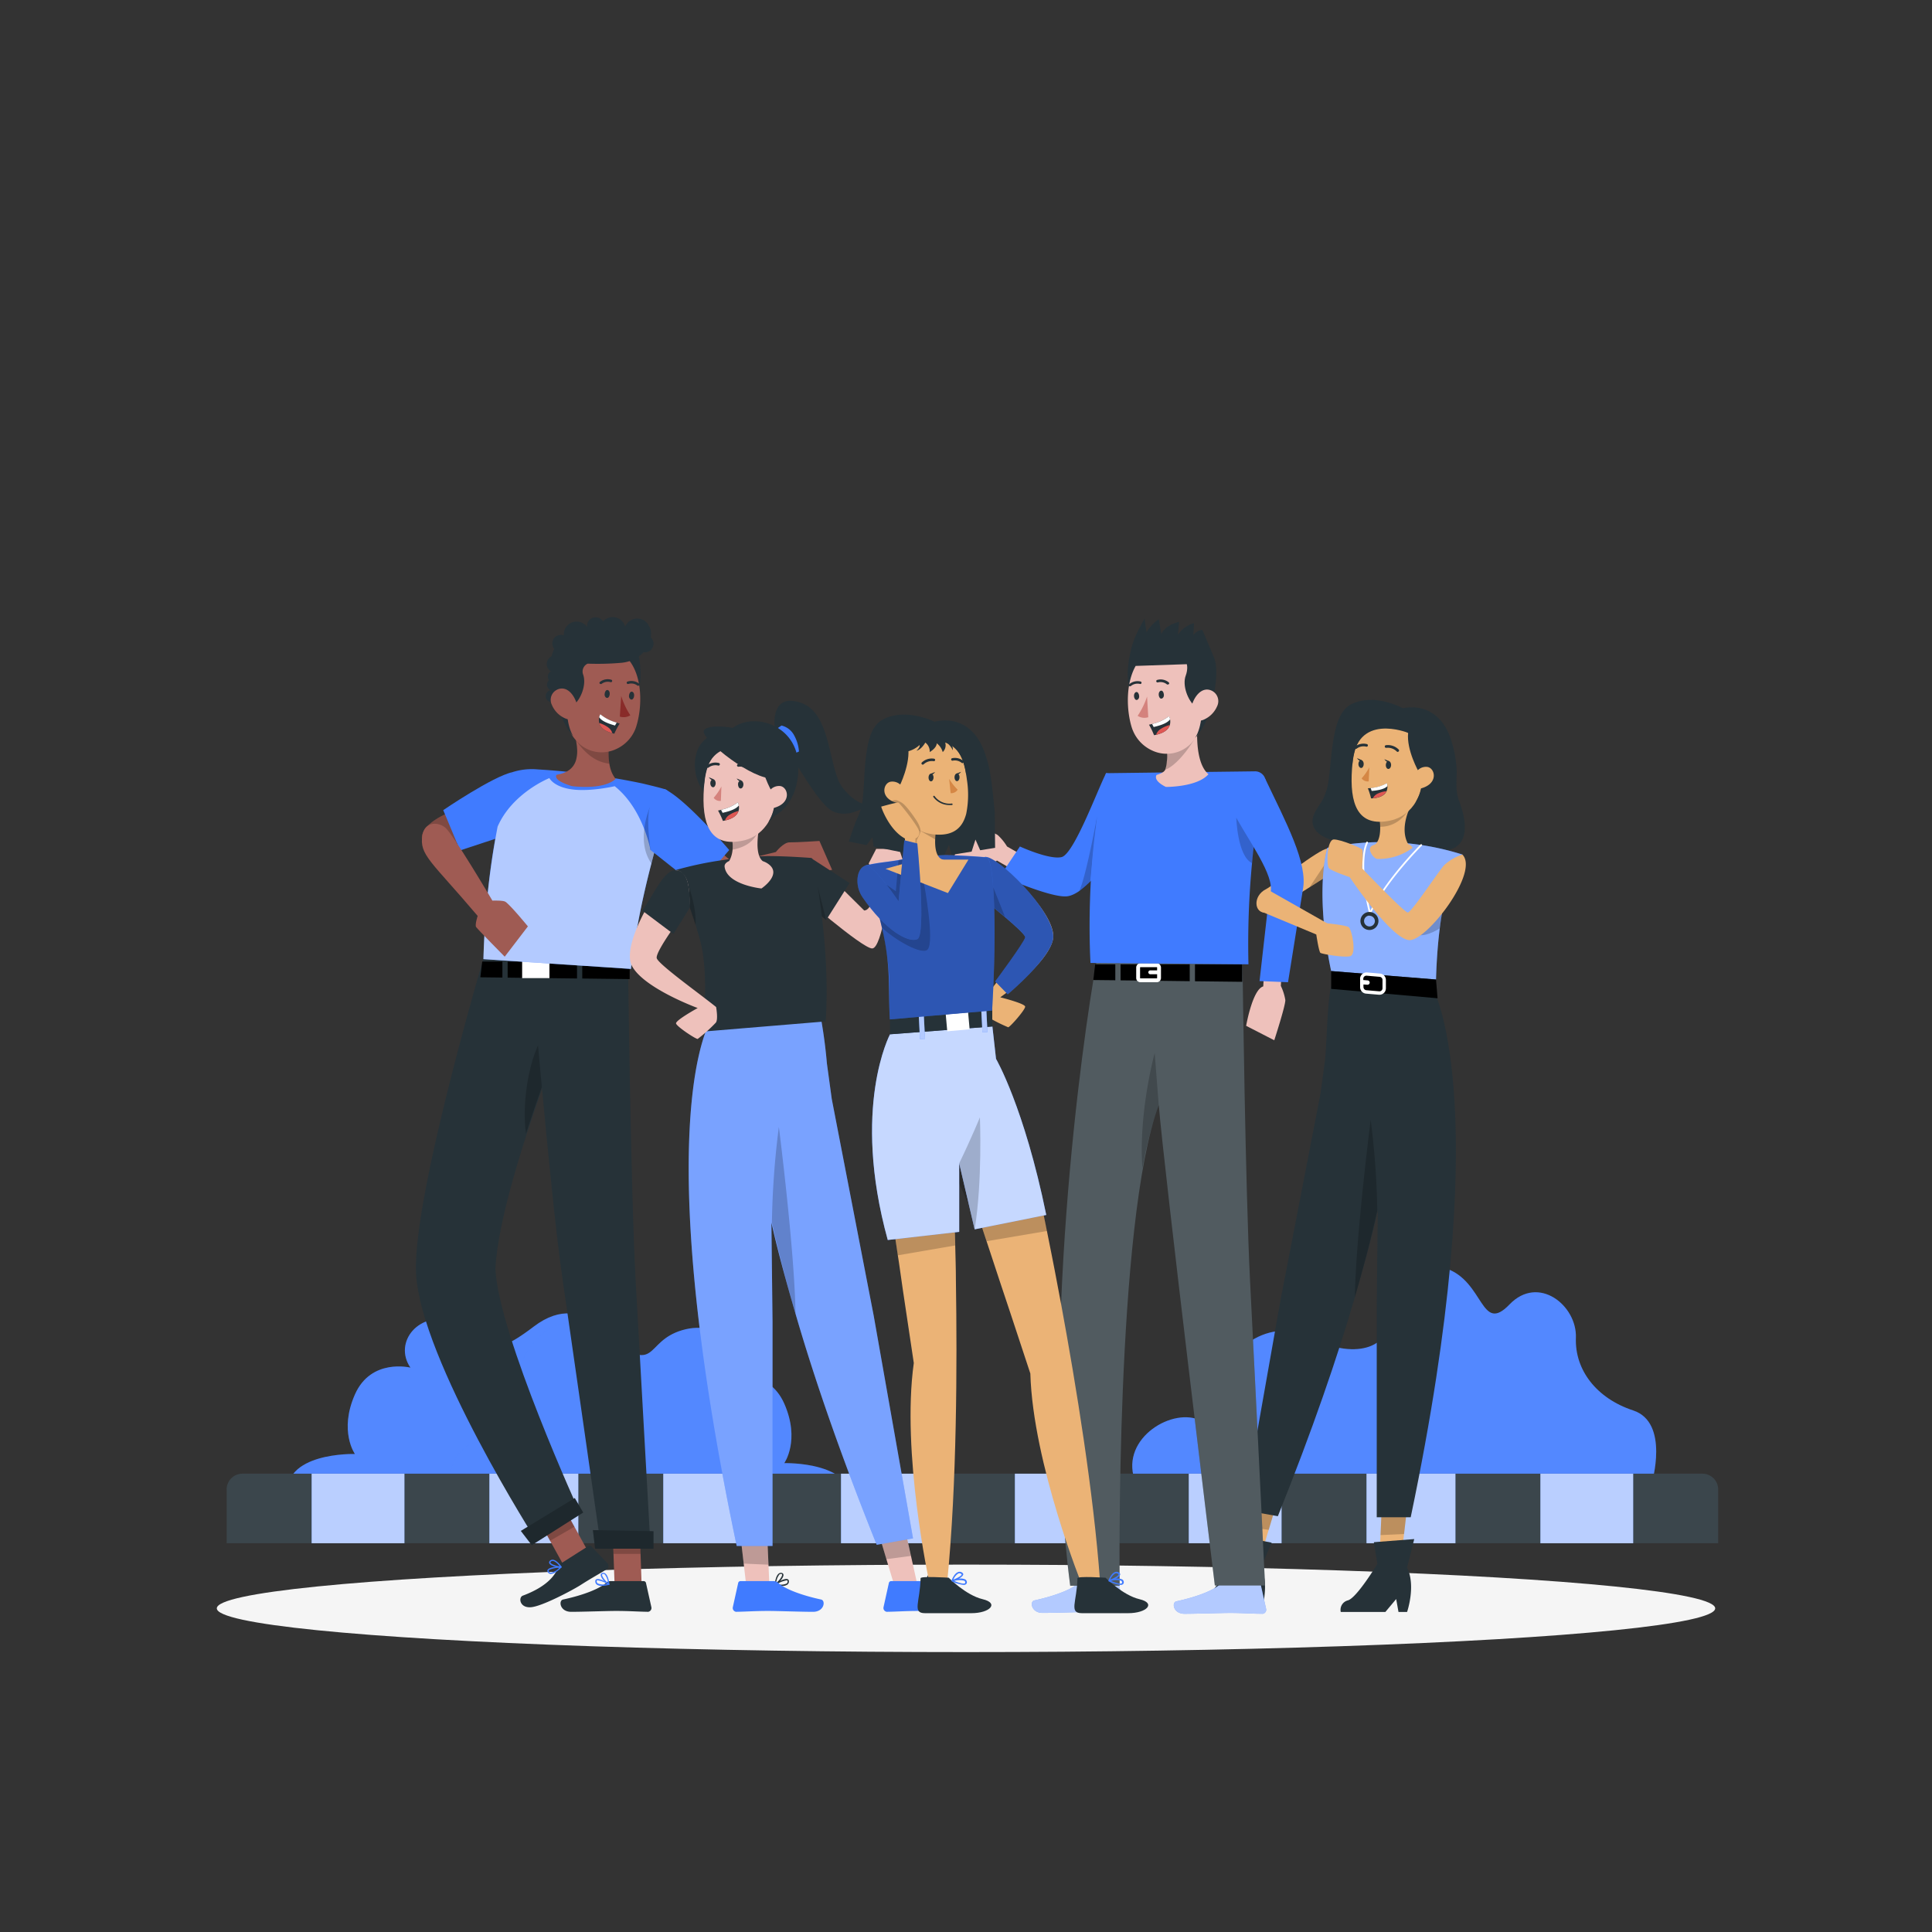 <svg xmlns="http://www.w3.org/2000/svg" viewBox="0 0 500 500"><rect x="0" y="0" width="500" height="500" fill="#333333" stroke="none"/><g id="freepik--Shadow--inject-91"><ellipse id="freepik--path--inject-91" cx="250" cy="416.24" rx="193.89" ry="11.32" style="fill:#f5f5f5"></ellipse></g><g id="freepik--Floor--inject-91"><path d="M427.46,383.89s4.7-15.74-4.8-18.87-15.14-10.49-14.82-18.81-9.68-16.42-17.18-8.62-6.5-6-16.5-9.35-18.48,4.78-15.74,12.21-7.13,12.08-18.94,5.76-24.82,5.18-22.32,14.18.45,10-7,7-20.85,5.5-16.17,16.5S427.46,383.89,427.46,383.89Z" style="fill:#407BFF"></path><path d="M427.46,383.89s4.7-15.74-4.8-18.87-15.14-10.49-14.82-18.81-9.68-16.42-17.18-8.62-6.5-6-16.5-9.35-18.48,4.78-15.74,12.21-7.13,12.08-18.94,5.76-24.82,5.18-22.32,14.18.45,10-7,7-20.85,5.5-16.17,16.5S427.46,383.89,427.46,383.89Z" style="fill:#fff;isolation:isolate;opacity:0.1"></path><path d="M176.16,385.39c5-5,.5-13.5-4.5-14.5s-10-9.8-10.26-15.4-9.24-22.83-23.24-12.19-9.75,1.56-19.87-1.42-16.52,5.61-12.07,12.06c0,0-10.18-2.55-14.37,6.95s0,15.4,0,15.4-19.13-.57-17.41,11.26S176.16,385.39,176.16,385.39Z" style="fill:#407BFF"></path><path d="M176.16,385.39c5-5,.5-13.5-4.5-14.5s-10-9.8-10.26-15.4-9.24-22.83-23.24-12.19-9.75,1.56-19.87-1.42-16.52,5.61-12.07,12.06c0,0-10.18-2.55-14.37,6.95s0,15.4,0,15.4-19.13-.57-17.41,11.26S176.16,385.39,176.16,385.39Z" style="fill:#fff;isolation:isolate;opacity:0.1"></path><path d="M118.66,387.76c-5-5-.5-13.5,4.5-14.5s10-9.8,10.27-15.4,9.23-22.82,23.23-12.19,9.75,1.57,19.88-1.42,16.51,5.61,12.07,12.06c0,0,10.17-2.55,14.36,6.95s0,15.4,0,15.4,19.14-.56,17.42,11.27S118.66,387.76,118.66,387.76Z" style="fill:#407BFF"></path><path d="M118.66,387.76c-5-5-.5-13.5,4.5-14.5s10-9.8,10.27-15.4,9.23-22.82,23.23-12.19,9.75,1.57,19.88-1.42,16.51,5.61,12.07,12.06c0,0,10.17-2.55,14.36,6.95s0,15.4,0,15.4,19.14-.56,17.42,11.27S118.66,387.76,118.66,387.76Z" style="fill:#fff;isolation:isolate;opacity:0.1"></path><path d="M444.66,385.69v13.7h-386v-13.7a4.08,4.08,0,0,1,4-4.3H440.62A4.08,4.08,0,0,1,444.66,385.69Z" style="fill:#263238"></path><rect x="80.66" y="381.39" width="24" height="18" style="fill:#407BFF"></rect><rect x="126.66" y="381.39" width="23" height="18" style="fill:#407BFF"></rect><rect x="171.66" y="381.39" width="24" height="18" style="fill:#407BFF"></rect><rect x="217.66" y="381.39" width="23" height="18" style="fill:#407BFF"></rect><rect x="262.66" y="381.39" width="23" height="18" style="fill:#407BFF"></rect><rect x="307.66" y="381.39" width="24" height="18" style="fill:#407BFF"></rect><rect x="353.66" y="381.39" width="23" height="18" style="fill:#407BFF"></rect><rect x="398.66" y="381.39" width="24" height="18" style="fill:#407BFF"></rect><g style="isolation:isolate;opacity:0.6"><rect x="80.66" y="381.39" width="24" height="18" style="fill:#fff"></rect><rect x="126.66" y="381.39" width="23" height="18" style="fill:#fff"></rect><rect x="171.66" y="381.39" width="24" height="18" style="fill:#fff"></rect><rect x="217.66" y="381.39" width="23" height="18" style="fill:#fff"></rect><rect x="262.66" y="381.39" width="23" height="18" style="fill:#fff"></rect><rect x="307.66" y="381.39" width="24" height="18" style="fill:#fff"></rect><rect x="353.66" y="381.39" width="23" height="18" style="fill:#fff"></rect><rect x="398.66" y="381.39" width="24" height="18" style="fill:#fff"></rect></g><path d="M444.66,385.69v13.7h-386v-13.7a4.08,4.08,0,0,1,4-4.3H440.62A4.08,4.08,0,0,1,444.66,385.69Z" style="fill:#fff;isolation:isolate;opacity:0.1"></path></g><g id="freepik--character-1--inject-91"><path d="M116.88,210s-9.1,3.3-7.51,7.91,12.46-1.62,12.46-1.62Z" style="fill:#9f5b53"></path><path d="M116.88,210s-9.1,3.3-7.51,7.91,12.46-1.62,12.46-1.62Z" style="isolation:isolate;opacity:0.2"></path><path d="M132.61,199.84c-5.05,1.07-17.9,9.82-17.9,9.82l4.35,10.43,11.64-3.84Z" style="fill:#407BFF"></path><polygon points="152.32 401.76 146.02 405.38 138.46 391.68 144.76 388.05 152.32 401.76" style="fill:#9f5b53"></polygon><path d="M145.25,404.57l7-4.45a.58.58,0,0,1,.75.06l4.23,4.39a1.06,1.06,0,0,1-.12,1.49l-.18.12c-2.44,1.49-3.77,2.17-6.81,4.11-1.87,1.18-9.81,5.45-12.74,5.66s-3.26-2.57-2.07-3c6-2.24,8.37-5.11,9.14-7.37A2,2,0,0,1,145.25,404.57Z" style="fill:#263238"></path><polygon points="144.76 388.05 138.46 391.68 142.36 398.74 148.66 395.12 144.76 388.05" style="isolation:isolate;opacity:0.2"></polygon><path d="M127.17,241s-20.62,68.37-19.49,88.69c1.24,22.28,31.19,69.15,31.19,69.15l11.29-7.13S129,345.48,128.21,328.38c1.17-24.74,26.89-84.83,26.89-84.83Z" style="fill:#263238"></path><path d="M143.54,265c-6.24,3.82-8.71,20.09-7.39,28.35,3.37-10.46,7.22-20.77,10.3-28.68A2.93,2.93,0,0,0,143.54,265Z" style="isolation:isolate;opacity:0.2"></path><polygon points="137.62 399.88 150.93 391.44 148.75 387.69 134.79 396.2 137.62 399.88" style="fill:#263238"></polygon><path d="M143.81,406.88a2.4,2.4,0,0,1-1.37.46.91.91,0,0,1-.72-.54.57.57,0,0,1,0-.54c.5-.77,3.16-.89,3.46-.89a.13.13,0,0,1,.14.09.15.15,0,0,1,0,.18A9.65,9.65,0,0,1,143.81,406.88Zm-1.62-.62a.44.44,0,0,0-.17.16.17.17,0,0,0,0,.21.56.56,0,0,0,.49.38,3.77,3.77,0,0,0,2.24-1.29A7.24,7.24,0,0,0,142.19,406.26Z" style="fill:#407BFF"></path><path d="M145.27,405.68h-.08c-.83.08-2.81-.42-3.06-1.15a.57.57,0,0,1,.26-.65.94.94,0,0,1,.72-.22c1,.09,2.17,1.68,2.21,1.78a.14.14,0,0,1,0,.17Zm-2.62-1.57-.06,0c-.18.15-.15.24-.14.28.15.43,1.5.89,2.39.95-.35-.45-1.12-1.31-1.78-1.37a.66.66,0,0,0-.41.1Z" style="fill:#407BFF"></path><polygon points="166.05 410 159.05 410 158.47 393.77 165.48 393.77 166.05 410" style="fill:#9f5b53"></polygon><path d="M158.08,409.19h8.51a.61.61,0,0,1,.59.48l1.39,6.24a1,1,0,0,1-.8,1.22.91.91,0,0,1-.23,0c-2.75-.05-4.76-.22-8.22-.22-2.13,0-8.55.23-11.49.23s-3.33-2.91-2.12-3.18c5.4-1.17,9.46-2.8,11.19-4.36A1.7,1.7,0,0,1,158.08,409.19Z" style="fill:#263238"></path><polygon points="165.48 393.78 158.47 393.78 158.77 402.15 165.78 402.15 165.48 393.78" style="isolation:isolate;opacity:0.2"></polygon><path d="M136.73,242.34s5.71,67,8.66,87.3c3.24,22.28,10.16,70.89,10.16,70.89h12.82s-2.62-46.53-3.83-68.42c-1.39-25-2.06-87.66-2.06-87.66Z" style="fill:#263238"></path><polygon points="154.01 400.8 169.13 400.8 169.13 396.28 153.44 395.99 154.01 400.8" style="fill:#263238"></polygon><path d="M155.76,410.42a2.09,2.09,0,0,1-1.35-.36,1,1,0,0,1-.34-.89.47.47,0,0,1,.28-.46c.78-.4,3,1,3.29,1.15a.15.15,0,0,1,.08.16.17.17,0,0,1-.12.14A8.87,8.87,0,0,1,155.76,410.42Zm-1-1.45a.41.41,0,0,0-.22,0s-.1.06-.1.2a.66.66,0,0,0,.22.59,3.35,3.35,0,0,0,2.49.13A6.71,6.71,0,0,0,154.72,409Z" style="fill:#407BFF"></path><path d="M157.55,410.17h-.08c-.72-.39-2.12-1.93-2-2.67a.55.55,0,0,1,.54-.44.89.89,0,0,1,.7.21c.81.66,1,2.68,1,2.77a.19.19,0,0,1-.08.16Zm-1.41-2.84h-.08c-.21,0-.23.12-.24.17-.09.45.8,1.62,1.53,2.16a4,4,0,0,0-.83-2.19A.59.59,0,0,0,156.14,407.33Z" style="fill:#407BFF"></path><polygon points="131.38 253.01 149.33 253.23 149.33 248.85 131.38 248.85 131.38 253.01"></polygon><polygon points="150.69 248.85 150.69 253.24 162.96 253.39 162.96 248.85 150.69 248.85"></polygon><polygon points="130.02 248.85 124.8 248.85 124.31 252.92 130.02 252.99 130.02 248.85"></polygon><rect x="135.13" y="248.05" width="7.06" height="5.09" style="fill:#fff"></rect><path d="M125.11,248.23l38.18,2.53c2.09-18.51,8.18-37.55,10-44.28a1.83,1.83,0,0,0-1.26-2.25c-1.89-.55-3.85-1-5.82-1.48a185.81,185.81,0,0,0-27.09-3.63,16.41,16.41,0,0,0-6.5.71C126.88,216.07,125.53,235.92,125.11,248.23Z" style="fill:#407BFF"></path><path d="M169.72,219.13c-.36,1.38-.75,2.83-1.13,4.33a204.31,204.31,0,0,0-5.3,27.3l-38.18-2.53a210.1,210.1,0,0,1,3.67-34.3,0,0,0,0,1,0,0c3.82-8.76,13.4-12.56,13.4-12.56s1.06,2.26,5.81,2.92,11.09-.82,11.09-.82c7.39,5.84,9.28,16.57,9.28,16.57Z" style="fill:#fff;opacity:0.6"></path><path d="M171.76,211.85c-.91,3.18-2,7.14-3.17,11.61-4.18-5.88-.45-14.42-.45-14.42A8.24,8.24,0,0,1,171.76,211.85Z" style="isolation:isolate;opacity:0.2"></path><path d="M159.34,201.58c-3.28,3-11.31,1.87-11.31,1.87s-5-1.37-4-2.94c3-.48,4.39-1.86,5-3.63a8.68,8.68,0,0,0,.3-3.37c0-.28-.05-.56-.09-.83s-.1-.7-.16-1.05l9.93-7.36c-.36,1.34-.74,3-1,4.77-.7,4.17-.92,9,.76,11.72A4.94,4.94,0,0,0,159.34,201.58Z" style="fill:#9f5b53"></path><path d="M157.68,197.63c-3.62-.4-6.32-2.74-8.59-6l8.39.7A32.27,32.27,0,0,0,157.68,197.63Z" style="isolation:isolate;opacity:0.2"></path><path d="M109.31,216.16c-.83,5.13,2.23,6.63,14.31,20.88,0,0-.77,2.32-.4,2.88s7.4,7.67,7.4,7.67l6-7.84s-4.4-5.39-5.81-6.37c-.59-.41-3.38-.3-3.38-.3s-10.21-17.33-12.24-18.93S109.86,212.76,109.31,216.16Z" style="fill:#9f5b53"></path><path d="M178,224.35s6.51,8.71,12.56,7.24,12.28-7,12.28-7,2.84,1.78,4.17,1.75,8.34-1.23,8.34-1.23l-3.28-7.47s-6.09.4-7.7.36-3.58,2.5-3.58,2.5-9.63,2.44-11,2.38-6.11-5.32-6.11-5.32Z" style="fill:#9f5b53"></path><path d="M172,204.22c5.59,2.63,16.72,15.77,16.72,15.77l-8.3,9.57L168.37,220s-1.19-7.62-.23-11A8.22,8.22,0,0,1,172,204.22Z" style="fill:#407BFF"></path><polygon points="137.62 399.88 150.93 391.44 148.75 387.69 134.79 396.2 137.62 399.88" style="isolation:isolate;opacity:0.2"></polygon><polygon points="154.01 400.8 169.13 400.8 169.13 396.28 153.44 395.99 154.01 400.8" style="isolation:isolate;opacity:0.2"></polygon><path d="M141.28,179.79a1.55,1.55,0,1,0,1.88-1.14A1.55,1.55,0,0,0,141.28,179.79Z" style="fill:#263238"></path><path d="M165.14,169s2.44,9.36-2.23,13.55S156.39,169,156.39,169Z" style="fill:#263238"></path><path d="M164.69,187.92a8.72,8.72,0,0,1-.36,1,9.66,9.66,0,0,1-5,5,8.87,8.87,0,0,1-6.41.33,8.68,8.68,0,0,1-3.85-2.64c-3.25-3.72-2.9-7.77-2.86-14.64a9.41,9.41,0,0,1,13.56-8.55C166.29,171.59,166.57,181.85,164.69,187.92Z" style="fill:#9f5b53"></path><path d="M156.48,179.57c-.08.55.22,1,.6,1.05s.68-.41.72-1-.23-1-.59-1.05S156.52,179,156.48,179.57Z" style="fill:#263238"></path><path d="M162.79,180c-.07.55.24,1,.6,1.05s.69-.41.73-1-.23-1-.6-1.05S162.83,179.45,162.79,180Z" style="fill:#263238"></path><path d="M160.77,180.12a19.82,19.82,0,0,0,2.36,5,3.29,3.29,0,0,1-2.72.33Z" style="fill:#892b29"></path><path d="M165.31,177.43a.32.32,0,0,1-.34,0,2.62,2.62,0,0,0-2.34-.43.33.33,0,0,1-.42-.19.32.32,0,0,1,.19-.42h0a3.25,3.25,0,0,1,2.95.5.32.32,0,0,1,.09.45h0A.29.29,0,0,1,165.31,177.43Z" style="fill:#263238"></path><path d="M155.39,177a.31.31,0,0,1-.18-.07.33.33,0,0,1,.06-.46h0a3.25,3.25,0,0,1,2.95-.55.32.32,0,0,1,.19.42h0a.33.33,0,0,1-.42.19h0a2.65,2.65,0,0,0-2.33.48A.34.34,0,0,1,155.39,177Z" style="fill:#263238"></path><path d="M151.78,168.74l.32,3a2.25,2.25,0,0,0-1.19,2.82c.94,2.57-.58,6.5-2.56,8,0,0,0-1.1-1-.86s-.78,6,1,8.78c0,0-2.7-2.53-4.15-8.59-1.34-5.61-1.44-10.27-.26-12.41Z" style="fill:#263238"></path><path d="M142.82,182.41a6.55,6.55,0,0,0,3.53,3.54c2.13.87,3.45-1,3.09-3.11-.34-1.9-1.84-4.71-4.08-4.65A2.93,2.93,0,0,0,142.82,182.41Z" style="fill:#9f5b53"></path><path d="M160.37,187.26a20.68,20.68,0,0,0-1.39,2.63l-.51-.14c-2.29-.62-3.15-1.67-3.4-2.64a3.08,3.08,0,0,1,0-1.45,3.13,3.13,0,0,1,.29-.77A11.15,11.15,0,0,0,159.6,187C160.07,187.19,160.37,187.26,160.37,187.26Z" style="fill:#263238"></path><path d="M159.6,187l-.44.76c-2.15-.59-3.59-1.3-4.09-2.14a3.13,3.13,0,0,1,.29-.77A11.15,11.15,0,0,0,159.6,187Z" style="fill:#fff"></path><path d="M158.47,189.75c-2.29-.62-3.15-1.67-3.4-2.64a7.72,7.72,0,0,1,2.4,1.2A2.86,2.86,0,0,1,158.47,189.75Z" style="fill:#de5753"></path><path d="M141.57,171.33a2.23,2.23,0,1,0,2.69-1.64A2.23,2.23,0,0,0,141.57,171.33Z" style="fill:#263238"></path><path d="M141.82,174.72a1.55,1.55,0,1,0,1.88-1.14A1.56,1.56,0,0,0,141.82,174.72Z" style="fill:#263238"></path><path d="M141.61,176.84a1.55,1.55,0,1,0,1.88-1.14A1.56,1.56,0,0,0,141.61,176.84Z" style="fill:#263238"></path><path d="M142.75,170.78s-.64-4,5.7-6.93,13.1.8,17.35-1.76,4.11,8.43-4.86,9.43A70.4,70.4,0,0,1,142.75,170.78Z" style="fill:#263238"></path><path d="M155.33,162.25a3.34,3.34,0,1,0,4-2.45A3.33,3.33,0,0,0,155.33,162.25Z" style="fill:#263238"></path><path d="M146,163.4a3.33,3.33,0,1,0,4-2.45A3.33,3.33,0,0,0,146,163.4Z" style="fill:#263238"></path><path d="M164.74,166.07a2.23,2.23,0,1,0,2.7-1.64A2.23,2.23,0,0,0,164.74,166.07Z" style="fill:#263238"></path><path d="M152,161.46a2.23,2.23,0,1,0,2.7-1.64A2.23,2.23,0,0,0,152,161.46Z" style="fill:#263238"></path><path d="M143,166a2.23,2.23,0,1,0,2.7-1.64A2.23,2.23,0,0,0,143,166Z" style="fill:#263238"></path><path d="M161.64,162.65a3.37,3.37,0,1,0,4.08-2.47A3.38,3.38,0,0,0,161.64,162.65Z" style="fill:#263238"></path></g><g id="freepik--character-2--inject-91"><path d="M210,222.11l13.66,13.53c2-.08,2.78-4.72,3.1-8.46l-1.94-3.72,1.94-3.77h5.94l1.36,4.14-.74,3.35-2.94,1.42s-2.06,16.86-4.66,16.86-19.49-14.74-19.49-14.74Z" style="fill:#eec1bb"></path><polygon points="206.31 231.98 213.81 238.11 219.87 228.54 209.96 222.11 206.31 231.98" style="fill:#263238"></polygon><polygon points="210.5 235.41 211.66 229.56 213.81 238.11 210.5 235.41" style="opacity:0.2"></polygon><polygon points="211.35 251.12 211.35 260.65 185.45 262.45 184.31 252.4 211.35 251.12" style="fill:#eec1bb"></polygon><polygon points="237.42 410.14 231.7 411.15 229.35 403.35 227.21 396.19 233.81 393.89 235.72 402.49 237.42 410.14" style="fill:#eec1bb"></polygon><polygon points="235.75 402.67 229.38 403.51 227.22 396.27 233.81 393.93 235.75 402.67" style="isolation:isolate;opacity:0.2"></polygon><path d="M239.59,410.2a.15.15,0,0,1-.08-.16c0-.09.17-2.11,1-2.77a.91.91,0,0,1,.71-.21.54.54,0,0,1,.53.44c.15.74-1.25,2.28-2,2.67h-.08Zm1.12-2.73a4,4,0,0,0-.83,2.19c.72-.54,1.61-1.71,1.52-2.16,0-.05,0-.17-.24-.17h-.08A.57.57,0,0,0,240.71,407.47Z" style="fill:#263238"></path><polygon points="199.22 412.78 193.41 412.78 192.46 404.6 191.6 397.13 198.49 395.98 198.88 404.87 199.22 412.78" style="fill:#eec1bb"></polygon><polygon points="198.88 404.94 192.46 404.66 191.6 397.16 198.49 396 198.88 404.94" style="isolation:isolate;opacity:0.2"></polygon><path d="M236.29,398.13l-9.4,1.66c-9.49-23.65-16.25-43.38-21-59.76-2.57-8.84-4.71-16.7-6.25-23.67l.29,25.74v58h-9.27c-23.23-110.65-6.77-135.86-6.77-135.86l27.8-4.63A127.47,127.47,0,0,1,214,275.2l1.26,9.22,10.86,56.12Z" style="fill:#407BFF"></path><g style="opacity:0.3"><path d="M236.29,398.13l-9.4,1.66c-9.49-23.65-16.25-43.38-21-59.76-2.57-8.84-4.71-16.7-6.25-23.67l.29,25.74v58h-9.27c-23.23-110.65-6.77-135.86-6.77-135.86l27.8-4.63A127.47,127.47,0,0,1,214,275.2l1.26,9.22,10.86,56.12Z" style="fill:#fff"></path></g><path d="M205.88,340c-2.57-8.84-4.57-16.7-6.11-23.67a218.72,218.72,0,0,1,1.8-24.68S205.64,323.51,205.88,340Z" style="isolation:isolate;opacity:0.2"></path><path d="M213.69,264.34,181.63,267c1-6.29,1.46-16.95-.58-24.17-.31-1.08-.65-2.22-1-3.44q-.66-2.1-1.5-4.51c-.43-1.24-.9-2.56-1.42-4-.14-.41-.3-.83-.46-1.25-.52-1.41-1.08-2.91-1.7-4.49a90.64,90.64,0,0,1,11.33-2.44,98.53,98.53,0,0,1,12.27-1.15c5.31,0,11.42.49,11.42.49s.86.19,1.41,5.21C211.87,232,214.78,247.18,213.69,264.34Z" style="fill:#263238"></path><path d="M198.23,223.21a6.48,6.48,0,0,0-.83-.35c-.64-.5-1.4-1.7-1.36-4.61a23.69,23.69,0,0,1,.31-3.41l-8.1-1.51s2.76,5.45.46,9.5c-.79.35-1.27.85-1.18,1.51.61,4.68,9.53,5.6,9.53,5.6S203.11,225.9,198.23,223.21Z" style="fill:#eec1bb"></path><path d="M196.35,214.84c-.95,2.57-3.06,4.35-6.76,5.06a13.27,13.27,0,0,0-1.34-6.57Z" style="isolation:isolate;opacity:0.2"></path><path d="M200.48,187.72s-1-8.62,6.93-5.79,6.9,17.24,10.71,22,6.66,4.24,6.66,4.24-4.76,3.94-9.32,1.76S200.48,187.72,200.48,187.72Z" style="fill:#263238"></path><path d="M200.37,189.05l1.88-1.28a5,5,0,0,1,3.28,2.55,10,10,0,0,1,1.24,4.17l-2.54,1.09Z" style="fill:#407BFF"></path><path d="M190.88,188.86s-9.55-.67-10.87,7.07a11.76,11.76,0,0,0,4.81,11.65Z" style="fill:#263238"></path><path d="M192,192.88c-7.05,0-9.32,3.79-9.83,11.06-.63,9.08,1.39,15.54,10.21,13.59C204.32,214.88,203.68,192.87,192,192.88Z" style="fill:#eec1bb"></path><path d="M186.7,203.54a14.8,14.8,0,0,1-2,2.93,1.93,1.93,0,0,0,1.86.79Z" style="fill:#d4827d"></path><path d="M191,203c0,.58.29,1.06.67,1.06s.71-.45.73-1-.29-1.06-.68-1.06S191,202.38,191,203Z" style="fill:#263238"></path><path d="M191.9,202l-1.25-.53S191.26,202.51,191.9,202Z" style="fill:#263238"></path><path d="M183.82,202.68c0,.58.29,1,.67,1.06s.71-.45.73-1-.29-1.06-.68-1.06S183.83,202.1,183.82,202.68Z" style="fill:#263238"></path><path d="M184.7,201.68l-1.25-.53S184.06,202.23,184.7,201.68Z" style="fill:#263238"></path><path d="M194.14,199.49a.32.32,0,0,1-.26-.12,3.34,3.34,0,0,0-2.75-.94.36.36,0,0,1-.39-.3.34.34,0,0,1,.3-.38,4,4,0,0,1,3.37,1.18.35.35,0,0,1,0,.49A.34.34,0,0,1,194.14,199.49Z" style="fill:#263238"></path><path d="M183.15,198.72a.35.35,0,0,1-.29-.15.34.34,0,0,1,.1-.48,3.63,3.63,0,0,1,3.11-.62.35.35,0,0,1,.21.44.35.35,0,0,1-.44.21,3,3,0,0,0-2.5.55A.45.45,0,0,1,183.15,198.72Z" style="fill:#263238"></path><path d="M199.69,204.76s-3.3-5.79-2.81-10.26c0,0-14-5.7-14.65,8.49,0,0-1.39-12.59,10.74-12.89s12.09,17.44,5.84,22.74C198.81,212.84,201.74,208.38,199.69,204.76Z" style="fill:#263238"></path><path d="M189.65,188.38s-5.86-1.09-7.41.53,10.72,11.76,16.89,12.51c0,0,2.45,6.64,1,9.9,0,0,6.74-2.79,6.48-13.27S195.11,184.25,189.65,188.38Z" style="fill:#263238"></path><path d="M198.54,206.25a3.1,3.1,0,0,1,3.33-2.83c2.19.24,3.23,4.72-2.2,5.81C198.89,209.38,198.45,208.62,198.54,206.25Z" style="fill:#eec1bb"></path><path d="M185.83,209.77a21,21,0,0,1,1.26,2.69l.51-.11c2.32-.51,3.23-1.51,3.53-2.47a3,3,0,0,0,.07-1.44,2.93,2.93,0,0,0-.24-.79,11.19,11.19,0,0,1-4.35,1.93C186.13,209.71,185.83,209.77,185.83,209.77Z" style="fill:#263238"></path><path d="M186.61,209.58l.4.78c2.18-.48,3.65-1.11,4.19-1.92a2.93,2.93,0,0,0-.24-.79A11.19,11.19,0,0,1,186.61,209.58Z" style="fill:#fff"></path><path d="M187.6,212.35c2.32-.51,3.23-1.51,3.53-2.47a7.81,7.81,0,0,0-2.46,1.08A2.9,2.9,0,0,0,187.6,212.35Z" style="fill:#de5753"></path><path d="M239.63,410.16a.15.15,0,0,1-.12-.14.14.14,0,0,1,.08-.16c.25-.16,2.51-1.55,3.28-1.15a.5.5,0,0,1,.29.46,1,1,0,0,1-.35.89,2.06,2.06,0,0,1-1.34.36A8.78,8.78,0,0,1,239.63,410.16Zm.48-.23a3.38,3.38,0,0,0,2.5-.13.69.69,0,0,0,.22-.59c0-.14-.06-.2-.11-.2a.38.38,0,0,0-.21,0A6.76,6.76,0,0,0,240.11,409.93Z" style="fill:#263238"></path><path d="M200.63,410.16a.15.15,0,0,1-.12-.14.14.14,0,0,1,.08-.16c.25-.16,2.51-1.55,3.28-1.15a.5.5,0,0,1,.29.46,1,1,0,0,1-.35.89,2.06,2.06,0,0,1-1.34.36A8.78,8.78,0,0,1,200.63,410.16Zm.48-.23a3.38,3.38,0,0,0,2.5-.13.69.69,0,0,0,.22-.59c0-.14-.06-.2-.11-.2a.38.38,0,0,0-.21,0A6.76,6.76,0,0,0,201.11,409.93Z" style="fill:#263238"></path><path d="M200.59,410.2a.15.15,0,0,1-.08-.16c0-.09.17-2.11,1-2.77a.91.91,0,0,1,.71-.21.54.54,0,0,1,.53.44c.15.74-1.25,2.28-2,2.67h-.08Zm1.12-2.73a4,4,0,0,0-.83,2.19c.72-.54,1.61-1.71,1.52-2.16,0-.05,0-.17-.24-.17h-.08A.57.57,0,0,0,201.71,407.47Z" style="fill:#263238"></path><path d="M239.15,409.19h-8.51a.61.61,0,0,0-.6.48l-1.38,6.24a1,1,0,0,0,.8,1.22.83.83,0,0,0,.22,0c2.76-.05,4.76-.22,8.22-.22,2.13,0,8.56.23,11.5.23s3.32-2.91,2.12-3.18c-5.4-1.17-9.47-2.8-11.19-4.36A1.71,1.71,0,0,0,239.15,409.19Z" style="fill:#407BFF"></path><path d="M200.15,409.19h-8.51a.61.61,0,0,0-.6.48l-1.38,6.24a1,1,0,0,0,.8,1.22.83.83,0,0,0,.22,0c2.76-.05,4.76-.22,8.22-.22,2.13,0,8.56.23,11.5.23s3.32-2.91,2.12-3.18c-5.4-1.17-9.47-2.8-11.19-4.36A1.71,1.71,0,0,0,200.15,409.19Z" style="fill:#407BFF"></path><path d="M180,239.41q-.66-2.1-1.5-4.51c-.43-1.24-.9-2.56-1.42-4a4.74,4.74,0,0,1,1.13-1.65S180.31,235,180,239.41Z" style="isolation:isolate;opacity:0.2"></path><path d="M174.94,225.21c-3.63,1.79-14.47,19-11.38,24.79s17,10.88,17,10.88-5.8,3.19-5.6,4,5,4,5.6,4a39.7,39.7,0,0,0,4.68-4.2c.69-.78.09-4.06.09-4.06-3.92-3.19-14.69-10.87-15.35-12.59s8.42-13.57,8.42-13.57.26-4.92-.83-7.12S174.94,225.21,174.94,225.21Z" style="fill:#eec1bb"></path><path d="M174.28,241.71l-8.07-6.06c3.14-4.35,5.62-10.58,8.73-10.44s3.63,4.47,3.58,9.69Z" style="fill:#263238"></path></g><g id="freepik--characters-4-and-5--inject-91"><path d="M363.05,183.29s-7.37-4.09-13.38-1c-2.77,1.4-3.74,5-4.33,7.78-.81,3.9-.94,7.91-1.5,11.85a14.92,14.92,0,0,1-1.41,4.8c-1,2-3.11,4-2.69,6.45.36,2.16,2.57,3.46,4.5,4.05,5.11,1.57,10.9.7,16.18,1,4.25.27,8.36,1.71,12.62,1.81a6.4,6.4,0,0,0,3.51-.7c4.11-2.45,2.32-8.75,1-12.25-1.13-3-.3-6-.66-9.13a29.33,29.33,0,0,0-1.92-8C372.83,184.9,368.55,182.22,363.05,183.29Z" style="fill:#263238"></path><path d="M327.66,236.2c1.37-.12,14.91-8.91,14.91-8.91l.48-3.67.51-4c-2-.07-14.15,9.63-15.89,10.48C324.14,231.84,324.54,236.46,327.66,236.2Z" style="fill:#ebb376"></path><polygon points="338.92 229.62 342.57 227.28 343.08 223.35 338.92 229.62" style="isolation:isolate;opacity:0.2"></polygon><path d="M378.45,221.15s-6.06,6.16-6.81,32.35l-27.13-2.19s-4.32-18.69-1-31.9A68.77,68.77,0,0,1,378.45,221.15Z" style="fill:#407BFF"></path><path d="M378.45,221.15s-6.06,6.16-6.81,32.35l-27.13-2.19s-4.32-18.69-1-31.9A68.77,68.77,0,0,1,378.45,221.15Z" style="fill:#fff;opacity:0.4"></path><polygon points="320.73 402.21 326.15 403.17 328.38 395.77 330.41 388.98 324.15 386.79 322.33 394.95 320.73 402.21" style="fill:#ebb376"></polygon><polygon points="322.3 395.12 328.35 395.92 330.39 389.05 324.14 386.83 322.3 395.12" style="isolation:isolate;opacity:0.2"></polygon><polygon points="356.95 404.71 362.47 404.71 363.37 396.95 364.19 389.86 357.65 388.78 357.28 397.21 356.95 404.71" style="fill:#ebb376"></polygon><polygon points="357.28 397.28 363.37 397.01 364.19 389.9 357.65 388.79 357.28 397.28" style="isolation:isolate;opacity:0.2"></polygon><path d="M321.79,390.81l8.92,1.58c9-22.43,15.41-41.15,19.93-56.69,2.44-8.38,4.47-15.84,5.93-22.46l-.27,24.42v55h8.79c22-105,6.21-135.71,6.21-135.71l-26.8-1.7c-1,3.93-1.12,14.5-1.56,18.94L341.75,283l-10.31,53.23Z" style="fill:#263238"></path><path d="M350.64,335.7c2.44-8.38,4.34-15.84,5.8-22.46a206.66,206.66,0,0,0-1.71-23.41S350.87,320,350.64,335.7Z" style="isolation:isolate;opacity:0.2"></path><polygon points="371.64 253.5 344.51 251.31 344.51 255.92 372.04 258.35 371.64 253.5"></polygon><path d="M352,253.35v2.13a1.67,1.67,0,0,0,1.52,1.67l3.36.29H357a1.69,1.69,0,0,0,1.13-.44,1.65,1.65,0,0,0,.54-1.23v-2.14a1.66,1.66,0,0,0-1.52-1.67l-3.36-.29a1.68,1.68,0,0,0-1.81,1.67Zm.86,2.13v-.7h0l.94.07a.57.57,0,1,0,.09-1.13l-.94-.08-.13,0v-.32a.79.79,0,0,1,.26-.6.78.78,0,0,1,.54-.21h.08l3.35.29a.8.8,0,0,1,.74.81v2.14a.81.81,0,0,1-.26.6.78.78,0,0,1-.62.2l-3.35-.29A.81.81,0,0,1,352.87,255.48Z" style="fill:#fff"></path><path d="M364.43,218.43a2,2,0,0,1,1.14,1,14.78,14.78,0,0,1-9.11,2.86c-.92,0-2.83-2.6-1.4-3.4a6.3,6.3,0,0,1,.82-.36c.61-.49,1.36-1.68,1.31-4.54a23.32,23.32,0,0,0-.33-3.36l8-1.54S362.14,214.46,364.43,218.43Z" style="fill:#ebb376"></path><path d="M356.86,210.61a23.32,23.32,0,0,1,.33,3.36c5.39,0,7.64-4.9,7.64-4.9Z" style="isolation:isolate;opacity:0.2"></path><path d="M329.11,399.24l-10.45-2v7.43s-5.34,8.87-7.65,9.47a2.54,2.54,0,0,0-1.83,3h11.54l2.8-3.35.61,3.35h2.22s2.34-6.75,0-11.49Z" style="fill:#263238"></path><path d="M366,398.31l-10.45.81.92,5.59s-5.35,8.87-7.66,9.47a2.52,2.52,0,0,0-1.82,3h11.54l2.8-3.35.6,3.35h2.22s2.34-6.75,0-11.49Z" style="fill:#263238"></path><path d="M359.6,188.07c-7,0-9.19,3.72-9.7,10.87-.64,8.95,1.34,15.3,10,13.4C371.72,209.75,371.13,188.08,359.6,188.07Z" style="fill:#ebb376"></path><path d="M354.39,198.56a14.71,14.71,0,0,1-2,2.88,1.9,1.9,0,0,0,1.83.78Z" style="fill:#d58745"></path><path d="M358.64,198c0,.57.29,1,.67,1s.7-.44.71-1-.28-1-.66-1.05S358.66,197.42,358.64,198Z" style="fill:#263238"></path><path d="M359.51,197l-1.23-.52S358.88,197.55,359.51,197Z" style="fill:#263238"></path><path d="M351.55,197.7c0,.57.29,1,.67,1.05s.7-.44.71-1-.28-1-.66-1.05S351.57,197.13,351.55,197.7Z" style="fill:#263238"></path><path d="M352.42,196.72l-1.22-.52S351.79,197.26,352.42,196.72Z" style="fill:#263238"></path><path d="M361.73,194.59a.34.34,0,0,1-.27-.13,3.3,3.3,0,0,0-2.7-.92.34.34,0,0,1-.38-.3.33.33,0,0,1,.29-.38A3.93,3.93,0,0,1,362,194a.34.34,0,0,1-.05.48A.29.29,0,0,1,361.73,194.59Z" style="fill:#263238"></path><path d="M350.9,193.81a.34.34,0,0,1-.19-.63,3.6,3.6,0,0,1,3.08-.6.35.35,0,0,1,.2.44.34.34,0,0,1-.44.2h0a2.93,2.93,0,0,0-2.46.54A.45.45,0,0,1,350.9,193.81Z" style="fill:#263238"></path><path d="M367.18,199.78s-3.24-5.7-2.75-10.11c0,0-13.76-5.63-14.45,8.34,0,0-1.33-12.41,10.61-12.68s11.87,17.2,5.7,22.4C366.29,207.73,369.19,203.35,367.18,199.78Z" style="fill:#263238"></path><path d="M366.05,201.25a3,3,0,0,1,3.28-2.78c2.15.23,3.17,4.65-2.18,5.71C366.38,204.33,366,203.58,366.05,201.25Z" style="fill:#ebb376"></path><path d="M354,204a18.62,18.62,0,0,1,.83,2.61l.48,0c2.18-.19,3.13-1,3.53-1.83a3.07,3.07,0,0,0,.1-2.07,10.23,10.23,0,0,1-4.2,1.25C354.27,204,354,204,354,204Z" style="fill:#263238"></path><path d="M354.72,203.94l.27.76c2.05-.18,3.47-.58,4.06-1.26a2.85,2.85,0,0,0-.13-.75A10.23,10.23,0,0,1,354.72,203.94Z" style="fill:#fff"></path><path d="M355.29,206.59c2.18-.19,3.13-1,3.53-1.83a6.9,6.9,0,0,0-2.38.68A2.7,2.7,0,0,0,355.29,206.59Z" style="fill:#de5753"></path><path d="M365.92,241.52c1.57,1.23,4.53.11,6.7-1.27,1-5.6,1.39-9.83,2.34-12.75C373.4,229,363.05,239.26,365.92,241.52Z" style="isolation:isolate;opacity:0.2"></path><path d="M354.54,236.6h0a.25.25,0,0,1-.2-.17c-.14-.52-3.32-12.83-.75-18.47a.23.23,0,0,1,.31-.12.24.24,0,0,1,.11.31c-2.19,4.79,0,14.94.63,17.55,4.14-8.34,12.93-17.07,13-17.16a.22.22,0,0,1,.32,0,.24.24,0,0,1,0,.33c-.09.09-9.23,9.17-13.21,17.6A.23.23,0,0,1,354.54,236.6Z" style="fill:#fff"></path><path d="M354.42,240.68a2.33,2.33,0,1,1,2.32-2.32A2.32,2.32,0,0,1,354.42,240.68Zm0-3.72a1.4,1.4,0,1,0,1.4,1.4A1.4,1.4,0,0,0,354.42,237Z" style="fill:#263238"></path><path d="M355.06,229.7l-2.56-5s.37-4.55,0-4.91-5.46-2.54-7.29-2.54-2,6.69-1.27,7.45S349.3,227,349.3,227l4.64,3.47Z" style="fill:#ebb376"></path><path d="M378.45,221.15c4.5,4.47-9,22.15-13.62,22.15S349.3,227,349.3,227l3.2-2.28s10.89,11.4,11.83,11.44,8.18-11,9.5-12.33A13.12,13.12,0,0,1,378.45,221.15Z" style="fill:#ebb376"></path><path d="M265.86,222.07l-5.24-3a13.51,13.51,0,0,0-2.38-2.93c-1.08-.81-5.52-2-5.52-2-1.64-.36-2.51.15-3,1.11l-2.49,5.66c-.41,1-.38,1.46,0,1.53,0,0,8.64,2.14,10.78.27l5.32,3.09Z" style="fill:#eec1bb"></path><path d="M295.91,204.92a3.2,3.2,0,0,1-.44,2.26c-1.32,2.46-6.69,12.92-9.28,16.27-4.2,5.44-7.6,8.35-10.21,8.53-4.32.31-17.08-5.35-17.08-5.35l5.05-7.56s7.56,3.48,10.77,2.75,9.35-17.51,11.54-21.72C286.26,200.1,295,201,295.91,204.92Z" style="fill:#407BFF"></path><path d="M282.15,228.14a8.86,8.86,0,0,1-2.84,2.45c1.84-4,4.63-19.38,4.63-19.38Z" style="isolation:isolate;opacity:0.2"></path><path d="M317,409.56h8.66a.62.62,0,0,1,.6.49l1.41,6.34a1.06,1.06,0,0,1-.81,1.25.65.65,0,0,1-.24,0c-2.8,0-4.84-.21-8.35-.21-2.17,0-8.7.22-11.69.22s-3.38-2.95-2.16-3.22c5.49-1.2,9.62-2.86,11.38-4.44A1.77,1.77,0,0,1,317,409.56Z" style="fill:#407BFF"></path><path d="M317,409.56h8.66a.62.62,0,0,1,.6.49l1.41,6.34a1.06,1.06,0,0,1-.81,1.25.65.65,0,0,1-.24,0c-2.8,0-4.84-.21-8.35-.21-2.17,0-8.7.22-11.69.22s-3.38-2.95-2.16-3.22c5.49-1.2,9.62-2.86,11.38-4.44A1.77,1.77,0,0,1,317,409.56Z" style="fill:#fff;opacity:0.6"></path><path d="M280.26,409.33h8.66a.63.63,0,0,1,.6.49l1.41,6.35a1,1,0,0,1-.81,1.24l-.23,0c-2.8-.05-4.84-.22-8.36-.22-2.17,0-8.7.23-11.69.23s-3.38-3-2.16-3.23c5.49-1.2,9.63-2.86,11.39-4.43A1.74,1.74,0,0,1,280.26,409.33Z" style="fill:#407BFF"></path><path d="M280.26,409.33h8.66a.63.63,0,0,1,.6.49l1.41,6.35a1,1,0,0,1-.81,1.24l-.23,0c-2.8-.05-4.84-.22-8.36-.22-2.17,0-8.7.23-11.69.23s-3.38-3-2.16-3.23c5.49-1.2,9.63-2.86,11.39-4.43A1.74,1.74,0,0,1,280.26,409.33Z" style="fill:#fff;opacity:0.6"></path><path d="M321.56,249.11H283.74c-3.59,19.63-14.85,99.36-6.77,161.27h12.8s-1.19-94,10.12-124.4c1.3,16.26,14.51,124.34,14.51,124.34h13s-1.95-40.66-3.9-79.06C322.31,307.07,321.61,254.07,321.56,249.11Z" style="fill:#263238"></path><path d="M321.56,249.11H283.74c-3.59,19.63-14.85,99.36-6.77,161.27h12.8s-1.19-94,10.12-124.4c1.3,16.26,14.51,124.34,14.51,124.34h13s-1.95-40.66-3.9-79.06C322.31,307.07,321.61,254.07,321.56,249.11Z" style="fill:#fff;opacity:0.2"></path><path d="M299.88,286a102.33,102.33,0,0,0-4.22,16.36c-1.06-14.47,3.17-29.82,3.17-29.82Z" style="isolation:isolate;opacity:0.2"></path><polygon points="288.64 253.69 282.94 253.63 283.43 249.56 288.64 249.56 288.64 253.69"></polygon><polygon points="309.26 249.56 321.49 249.56 321.49 254.09 309.26 253.95 309.26 249.56"></polygon><polygon points="307.9 253.93 290 253.71 290 249.56 307.9 249.56 307.9 253.93"></polygon><path d="M299.37,254.2h-4.23a1.09,1.09,0,0,1-1.09-1.1v-2.71a1.09,1.09,0,0,1,1.09-1.09h4.23a1.09,1.09,0,0,1,1.09,1.09v2.71A1.09,1.09,0,0,1,299.37,254.2Zm-4.23-3.9a.09.09,0,0,0-.09.09v2.71a.1.1,0,0,0,.09.1h4.23a.1.1,0,0,0,.09-.1v-2.71a.09.09,0,0,0-.09-.09Z" style="fill:#fff"></path><path d="M299.88,252.13h-2.19a.5.5,0,1,1,0-1h2.19a.5.5,0,0,1,0,1Z" style="fill:#fff"></path><path d="M327.46,203.12c-.44,1.57-.93,3.62-1.41,6.11-.56,2.83-1.12,6.23-1.6,10.07a221.78,221.78,0,0,0-1.35,30.26l-40.88-.35s-1.69-26.52,4-49.11l38.5-.48A2.75,2.75,0,0,1,327.46,203.12Z" style="fill:#407BFF"></path><path d="M326.05,209.23c-.56,2.83-1.56,10.29-2.05,14.13-3.77-1.83-4.05-11.73-4.05-11.73C321.61,211.39,325.25,208.49,326.05,209.23Z" style="isolation:isolate;opacity:0.2"></path><path d="M301.75,203.66s8.09.07,11-3.29c-1.83-1.55-2.62-4.63-2.86-7.93a41.91,41.91,0,0,1,.13-7c.06-.76.15-1.46.24-2.1l-8.9,8.52c0,.15.09.3.14.46.13.45.25.92.34,1.37a8.83,8.83,0,0,1,.13,3.38,7.28,7.28,0,0,1-.47,2.24c-.29.47-.88.85-2.19,1.24C298.42,202.19,301.75,203.66,301.75,203.66Z" style="fill:#eec1bb"></path><path d="M301.46,199.27c2.74-1,6.12-5.19,8.2-8.92a20.8,20.8,0,0,1,.32-4.95l-8.52,6.88c.13.45.25.92.34,1.37a8.83,8.83,0,0,1,.13,3.38A7.28,7.28,0,0,1,301.46,199.27Z" style="isolation:isolate;opacity:0.2"></path><path d="M292.55,168.92s-2.57,9.46,2.11,13.74S301.4,169,301.4,169Z" style="fill:#263238"></path><path d="M308.61,192a8.78,8.78,0,0,1-10.41,2.24,9.77,9.77,0,0,1-5-5.16,8.18,8.18,0,0,1-.36-1c-1.84-6.17-1.46-16.55,5.2-19.69a9.52,9.52,0,0,1,12.7,4.47,9.33,9.33,0,0,1,.94,4.32C311.63,184.18,311.94,188.27,308.61,192Z" style="fill:#eec1bb"></path><path d="M301.21,179.74c.07.56-.24,1-.62,1.06s-.69-.43-.72-1,.24-1,.61-1.06S301.17,179.17,301.21,179.74Z" style="fill:#263238"></path><path d="M294.81,180.09c.07.56-.25,1-.61,1.06s-.7-.43-.73-1,.25-1,.61-1.06S294.78,179.55,294.81,180.09Z" style="fill:#263238"></path><path d="M296.86,180.26a20.44,20.44,0,0,1-2.44,5,3.29,3.29,0,0,0,2.75.36Z" style="fill:#d4827d"></path><path d="M292.33,177.59a.32.32,0,0,0,.34-.05A2.72,2.72,0,0,1,295,177a.31.31,0,0,0,.41-.21.32.32,0,0,0-.21-.41h0a3.31,3.31,0,0,0-2.95.69.33.33,0,0,0-.06.47h0Z" style="fill:#263238"></path><path d="M302.33,177.12a.29.29,0,0,0,.18-.07.32.32,0,0,0-.05-.46h0a3.28,3.28,0,0,0-3-.62.34.34,0,0,0-.21.42h0a.36.36,0,0,0,.43.21h0a2.64,2.64,0,0,1,2.34.53A.37.37,0,0,0,302.33,177.12Z" style="fill:#263238"></path><path d="M306.08,168.82l-.6,1.33c2.3.73,1.87,3.4,1.41,4.62-1,2.59.53,6.58,2.52,8.16,0,0,0-1.12,1-.86s.72,6.08-1.1,8.87c0,0,2.77-2.53,4.3-8.65,1.41-5.67,1.56-10.38.38-12.56Z" style="fill:#263238"></path><path d="M315,182.75a6.63,6.63,0,0,1-3.6,3.55c-2.16.86-3.49-1-3.1-3.18.36-1.93,1.91-4.75,4.18-4.66A3,3,0,0,1,315,182.75Z" style="fill:#eec1bb"></path><path d="M297.36,187.55a20.55,20.55,0,0,1,1.31,2.72l.52-.11c2.35-.53,3.26-1.56,3.56-2.53a3.24,3.24,0,0,0,.06-1.47,3.07,3.07,0,0,0-.26-.8,11.4,11.4,0,0,1-4.39,2C297.68,187.49,297.36,187.55,297.36,187.55Z" style="fill:#263238"></path><path d="M298.16,187.36l.41.79c2.21-.51,3.7-1.16,4.24-2a3.07,3.07,0,0,0-.26-.8A11.4,11.4,0,0,1,298.16,187.36Z" style="fill:#fff"></path><path d="M299.19,190.16c2.35-.53,3.26-1.56,3.56-2.53a7.73,7.73,0,0,0-2.49,1.11A2.84,2.84,0,0,0,299.19,190.16Z" style="fill:#de5753"></path><path d="M292.55,168.92c.55-3.16,2-5.78,3.67-8.86l.49,3.59a10.3,10.3,0,0,1,3.19-3.38l.64,3.86c.75-1.66,2.43-2.62,4.62-3.19l-.32,3.33a7.22,7.22,0,0,1,4.17-3l-.17,3.16a2.9,2.9,0,0,1,2.34-1.39l2.81,6.65-6.83,2.2-13.28.45Z" style="fill:#263238"></path><path d="M331.83,249l-.35,6.15a13.4,13.4,0,0,1,1.16,3.65c.08,1.37-2.86,10.42-2.86,10.42l-7.28-3.74s1.64-9.43,4.43-10.2l.35-6.24Z" style="fill:#eec1bb"></path><path d="M327.44,201.54c5.3,11.17,11.15,21.94,9.73,28.77l-3.83,23.89-7.37-.3L328.45,232c2.3-4-4.26-12.81-8.5-20.35Z" style="fill:#407BFF"></path><polygon points="327.87 230.11 343.68 239.07 340.65 241.84 326.57 235.97 327.87 230.11" style="fill:#ebb376"></polygon><path d="M337.05,237.54l3.6,4.3s.66,4.51,1.09,4.78,5.9,1.26,7.67.85.47-7-.41-7.54-5.73-1-5.73-1l-5.3-2.35Z" style="fill:#ebb376"></path></g><g id="freepik--character-3--inject-91"><path d="M250.41,311.16c-3.9-8.85-7.58-16.49-7.58-16.49a14,14,0,0,1,.45-4.68,5.83,5.83,0,0,1,1.82-.77S249.84,296.67,250.41,311.16Z" style="isolation:isolate;opacity:0.2"></path><path d="M280.14,410.51l4.55-1.24c-1.67-22.94-6.17-50.61-10-71.36-.61-3.26-1.18-6.33-1.74-9.2-.27-1.36-.52-2.67-.77-3.93-1.21-6.21-2.24-11.13-2.87-14.17l-.73-3.43-16.35,4.74L253.6,316l4.49,13.61.51,1.55,3,9,5.05,15.3C267.33,378.87,280.14,410.51,280.14,410.51Z" style="fill:#ebb376"></path><path d="M240.48,409.4l4.7-.45c2.45-24.88,2.55-55.84,2.21-77.36,0-3.34-.12-6.45-.18-9.27,0-.15,0-.28,0-.42-.14-5.6-.28-10.06-.39-12.88l-.14-3.41-16.92,1.89,1.05,7,1.54,10.34.31,2,1,7,2.83,18.91C233.24,376,240.48,409.4,240.48,409.4Z" style="fill:#ebb376"></path><path d="M232.34,324.88l14.87-2.56c0-.15,0-.28,0-.42-.14-5.6-.28-10.06-.39-12.88l-16,5.52Z" style="isolation:isolate;opacity:0.2"></path><path d="M271,318.57l-15.65,2.65L253.6,316l15.72-5.42C269.72,312.55,270.29,315.25,271,318.57Z" style="isolation:isolate;opacity:0.2"></path><path d="M230.34,267.67s-10.07,18.86-.59,53.24l18.49-2.11V301.07l4,17.08,18.53-3.72c-5.7-27.9-13-40.4-13-40.4l-.94-8.38Z" style="fill:#407BFF"></path><path d="M230.34,267.67s-10.07,18.86-.59,53.24l18.49-2.11V301.07l4,17.08,18.53-3.72c-5.7-27.9-13-40.4-13-40.4l-.94-8.38Z" style="fill:#fff;isolation:isolate;opacity:0.7"></path><path d="M238.25,408.44c0-.59,7.27-.13,7.27-.13s4.46,4.54,8.79,5.56,1.91,3.62-2.93,3.62h-12C236,417.49,238.11,414.56,238.25,408.44Z" style="fill:#263238"></path><path d="M249.33,410.17a9.11,9.11,0,0,1-3-.92.18.18,0,0,1-.07-.05h0l0,0a.19.19,0,0,1,0-.15c0-.07.63-1.76,1.62-2.17a1.08,1.08,0,0,1,.93,0c.33.15.49.36.48.6s-.54.77-1.13,1.08a3,3,0,0,1,1.63.18.82.82,0,0,1,.39.49.69.69,0,0,1-.18.77A1,1,0,0,1,249.33,410.17Zm-2.34-1c1.07.45,2.4.85,2.74.57,0,0,.12-.1.05-.38a.44.44,0,0,0-.21-.26A4.76,4.76,0,0,0,247,409.13Zm1.3-2a.8.8,0,0,0-.3.06,3.24,3.24,0,0,0-1.24,1.56c1.07-.41,2.11-1,2.13-1.3,0-.1-.16-.19-.26-.24A.8.8,0,0,0,248.29,407.13Z" style="fill:#407BFF"></path><path d="M278.85,408.44c0-.59,7.26-.13,7.26-.13s4.46,4.54,8.79,5.56,1.92,3.62-2.93,3.62H280C276.55,417.49,278.7,414.56,278.85,408.44Z" style="fill:#263238"></path><path d="M289.93,410.17a9.1,9.1,0,0,1-3-.92.1.1,0,0,1-.06-.05h0l0,0a.19.19,0,0,1,0-.15c0-.07.64-1.76,1.62-2.17a1.11,1.11,0,0,1,.94,0c.33.15.49.36.48.6s-.54.77-1.13,1.08a3,3,0,0,1,1.62.18.75.75,0,0,1,.39.49.69.69,0,0,1-.17.77A1,1,0,0,1,289.93,410.17Zm-2.35-1c1.07.45,2.4.85,2.74.57,0,0,.12-.1.05-.38a.41.41,0,0,0-.21-.26A4.76,4.76,0,0,0,287.58,409.13Zm1.3-2a.75.75,0,0,0-.29.06,3.2,3.2,0,0,0-1.25,1.56c1.08-.41,2.11-1,2.13-1.3,0-.1-.16-.19-.26-.24A.8.8,0,0,0,288.88,407.13Z" style="fill:#407BFF"></path><path d="M248.24,301.07c3.16-6.52,5.36-11.9,5.36-11.9s.69,16.53-1.36,29Z" style="isolation:isolate;opacity:0.2"></path><path d="M241.85,186.79s-7.6-3.81-13.52-.49c-2.73,1.54-3.55,5.19-4,8-.66,4-.62,8-1,12a15,15,0,0,1-1.21,4.89c-1,2.06-2.44,6.61-2.44,6.61l4.57.92,1.52-2,.32,2.38,12.83,2.59.9-2,.9,2.41,3.59-.57,1.27-2.86.64,2.56,5.23-.83,1-3.12,1.22,2.76,3.86-.62-.09-9.27s-.56-6.05-1.05-9.16a29.56,29.56,0,0,0-2.28-8C251.76,188,247.34,185.48,241.85,186.79Z" style="fill:#263238"></path><path d="M255.09,222.22c4,.79,18.86,14.59,17.39,21s-13.61,14.88-13.61,14.88,6.42,1.6,6.44,2.42-3.82,5.19-4.38,5.34a41.83,41.83,0,0,1-5.6-2.85c-.86-.58-1.13-3.91-1.13-3.91,3-4.09,11.39-14.28,11.58-16.11s-11.62-10.95-11.62-10.95-1.52-4.69-1-7.09S255.09,222.22,255.09,222.22Z" style="fill:#ebb376"></path><path d="M254.13,232.5c-1.4-5-2.21-9.75.62-10.7s18.14,13.92,17.83,20.77c-.23,5.1-11.78,14.76-11.78,14.76L257.55,254s7.57-10.22,7.76-11.41S254.13,232.5,254.13,232.5Z" style="fill:#407BFF"></path><path d="M254.13,232.5c-1.4-5-2.21-9.75.62-10.7s18.14,13.92,17.83,20.77c-.23,5.1-11.78,14.76-11.78,14.76L257.55,254s7.5-10.18,7.76-11.41S254.13,232.5,254.13,232.5Z" style="opacity:0.3"></path><polygon points="260.1 237.28 256.34 234.24 257.04 229.63 260.1 237.28" style="opacity:0.2"></polygon><polygon points="230.34 263.8 230.34 267.68 256.8 265.65 256.8 261.07 230.34 263.8" style="fill:#263238"></polygon><rect x="244.93" y="262.26" width="5.81" height="4.4" transform="translate(-22.6 23.16) rotate(-5.12)" style="fill:#fff"></rect><rect x="237.93" y="262.2" width="1.31" height="6.69" transform="translate(-13.23 12.51) rotate(-2.92)" style="fill:#407BFF"></rect><rect x="237.93" y="262.2" width="1.31" height="6.69" transform="translate(-13.23 12.51) rotate(-2.92)" style="fill:#fff;isolation:isolate;opacity:0.6"></rect><rect x="254.09" y="260.43" width="1.31" height="6.69" transform="translate(-13.12 13.33) rotate(-2.92)" style="fill:#407BFF"></rect><rect x="254.09" y="260.43" width="1.31" height="6.69" transform="translate(-13.12 13.33) rotate(-2.92)" style="fill:#fff;isolation:isolate;opacity:0.6"></rect><path d="M256.76,261.53l-26.46,2.29c-.63-9.84,1-15.95-4.86-33.48-.5-1.53-.87-4.65-1.47-6.37,3.58-.82,4.86-.77,8.58-1.39a84.73,84.73,0,0,1,11.88-1.26c5.15,0,11.06.55,11.06.55s.85.2,1.37,5.65C257.35,232.65,257.82,242.89,256.76,261.53Z" style="fill:#407BFF"></path><path d="M256.76,261.53l-26.45,2.29c-.36-5.55.24-9.72-.72-16.16a83.53,83.53,0,0,0-3.42-15c-.23-.75-.56-1.79-.82-2.58-.5-1.54-.78-4.33-1.38-6.06,3.66-.83,4.86-.78,8.58-1.4a86.08,86.08,0,0,1,11.88-1.25c5.15,0,11.06.55,11.06.55s.85.2,1.37,5.65C257.35,232.64,257.82,242.89,256.76,261.53Z" style="isolation:isolate;opacity:0.3"></path><path d="M242.25,227.17c-6.52-.83-8.48-3.62-8.48-3.62,4.13-3.9.7-10.67.7-10.67l7.85,1.47a22.12,22.12,0,0,0-.31,3.3c-.06,4.77,2.09,4.81,2.09,4.81C245.48,225,242.25,227.17,242.25,227.17Z" style="fill:#ebb376"></path><path d="M242.32,214.35a7.64,7.64,0,0,0-.17,1.62l-.13,1.27-7.55-4.36Z" style="isolation:isolate;opacity:0.2"></path><path d="M250.05,210.63c-.07.24-.13.47-.21.69-.93,2.86-2.94,4.61-6.48,4.69a10.16,10.16,0,0,1-1.54-.06c-.33,0-.68-.08-1-.14-12.08-2-12.66-23.92-1-24.57,7-.39,9.49,3.26,10.4,10.47A24.89,24.89,0,0,1,250.05,210.63Z" style="fill:#ebb376"></path><path d="M245.64,201.57a14.79,14.79,0,0,0,2.2,2.8,1.94,1.94,0,0,1-1.81.9Z" style="fill:#d58745"></path><path d="M232.76,203.51s3-5.95,2.23-10.38c0,0,13.62-6.46,15.08,7.64,0,0,.67-12.63-11.42-12.24s-11.08,18.05-4.55,23C234.1,211.5,230.93,207.23,232.76,203.51Z" style="fill:#263238"></path><path d="M234,204.93a3.08,3.08,0,0,0-3.47-2.63c-2.17.35-3,4.88,2.52,5.66C233.82,208.07,234.22,207.29,234,204.93Z" style="fill:#ebb376"></path><path d="M241.6,201.21c0,.54-.3,1-.66,1s-.65-.44-.64-1,.3-1,.66-1S241.61,200.67,241.6,201.21Z" style="fill:#263238"></path><path d="M240.81,200.25l1.18-.45S241.4,200.78,240.81,200.25Z" style="fill:#263238"></path><path d="M248.33,201.16c0,.54-.3,1-.66,1s-.65-.45-.65-1,.31-1,.67-1S248.34,200.62,248.33,201.16Z" style="fill:#263238"></path><path d="M247.54,200.2l1.18-.45S248.12,200.73,247.54,200.2Z" style="fill:#263238"></path><path d="M238.83,197.89a.33.33,0,0,1-.28-.54,3.7,3.7,0,0,1,3.19-1,.32.32,0,0,1-.1.64,3.14,3.14,0,0,0-2.59.8A.39.39,0,0,1,238.83,197.89Z" style="fill:#263238"></path><path d="M249.12,197.5a.33.33,0,0,1-.22-.06,2.81,2.81,0,0,0-2.32-.59.33.33,0,0,1-.41-.21.33.33,0,0,1,.21-.41,3.39,3.39,0,0,1,2.9.67.33.33,0,0,1,.07.46A.31.31,0,0,1,249.12,197.5Z" style="fill:#263238"></path><path d="M245.86,208.34a4.1,4.1,0,0,0,.49,0,.19.19,0,0,0,.18-.21.2.2,0,0,0-.21-.18,4.74,4.74,0,0,1-4.44-1.91.21.21,0,0,0-.28-.06.2.2,0,0,0-.06.27A5.1,5.1,0,0,0,245.86,208.34Z" style="fill:#263238"></path><path d="M237.19,187.57a19.36,19.36,0,0,1,8.87,1.83c3.84,2.08,4,5.27,4,5.27l-1.34-.5L246.06,192a4.43,4.43,0,0,1,.54,2.18s-.83-1.78-2-2.07a2.42,2.42,0,0,1-.63,2.53,4.14,4.14,0,0,0-1.56-2.28s.2,1-1.8,2.28a2.86,2.86,0,0,0-1.14-2.46s-1,1.82-2.28,2.1c0,0,1-.92.79-1.46a7.34,7.34,0,0,1-3.92,1.82C231.87,194.85,229,190.21,237.19,187.57Z" style="fill:#263238"></path><path d="M232.13,207.12a7.82,7.82,0,0,1,1.24.61c1.25.76,3.4,4,3.4,4s1.84,2.45,1.38,3.77a17.38,17.38,0,0,1-.89,1.92l-.09,6.53-3.08-.75.38-7.2L232,207.74a6.24,6.24,0,0,1-1.19-.47A2.19,2.19,0,0,1,232.13,207.12Z" style="isolation:isolate;opacity:0.2"></path><path d="M236.92,220v-3a1.66,1.66,0,0,0,1-1.75c-.18-1.27-5-7.34-5.4-7.51s-4.34,1-4.45,1,2,6.06,6.11,8.25l.25,3.68Z" style="fill:#ebb376"></path><polygon points="244.1 222.46 250.64 222.46 245.32 231.13 229.17 224.85 233.77 223.55 244.1 222.46" style="fill:#ebb376"></polygon><path d="M240.07,245.73c-1.41,1.55-8.48-2.45-11.84-5.7-.87-3.87-.4-1.81-2.38-8.43l3.56-2.63,2.43,1.69.41-4.61.91.35.26-2.75-1,.28.12-1.35,1-.17,4.45,3.5.15,2.43,1,.38S241.94,243.69,240.07,245.73Z" style="isolation:isolate;opacity:0.2"></path><path d="M224,224c1.91-.58,8.55,9.27,8.55,9.27l1.48-15.8,3.37.82s2.34,23.73,0,24.77-8.36-2.34-14.19-10.87C221.06,229.06,221.72,224.65,224,224Z" style="fill:#407BFF"></path><path d="M224,224c1.91-.58,8.55,9.27,8.55,9.27l1.48-15.8,3.37.82s2.34,23.73,0,24.77-8.36-2.34-14.19-10.87C221.06,229.06,221.72,224.65,224,224Z" style="isolation:isolate;opacity:0.3"></path></g></svg>